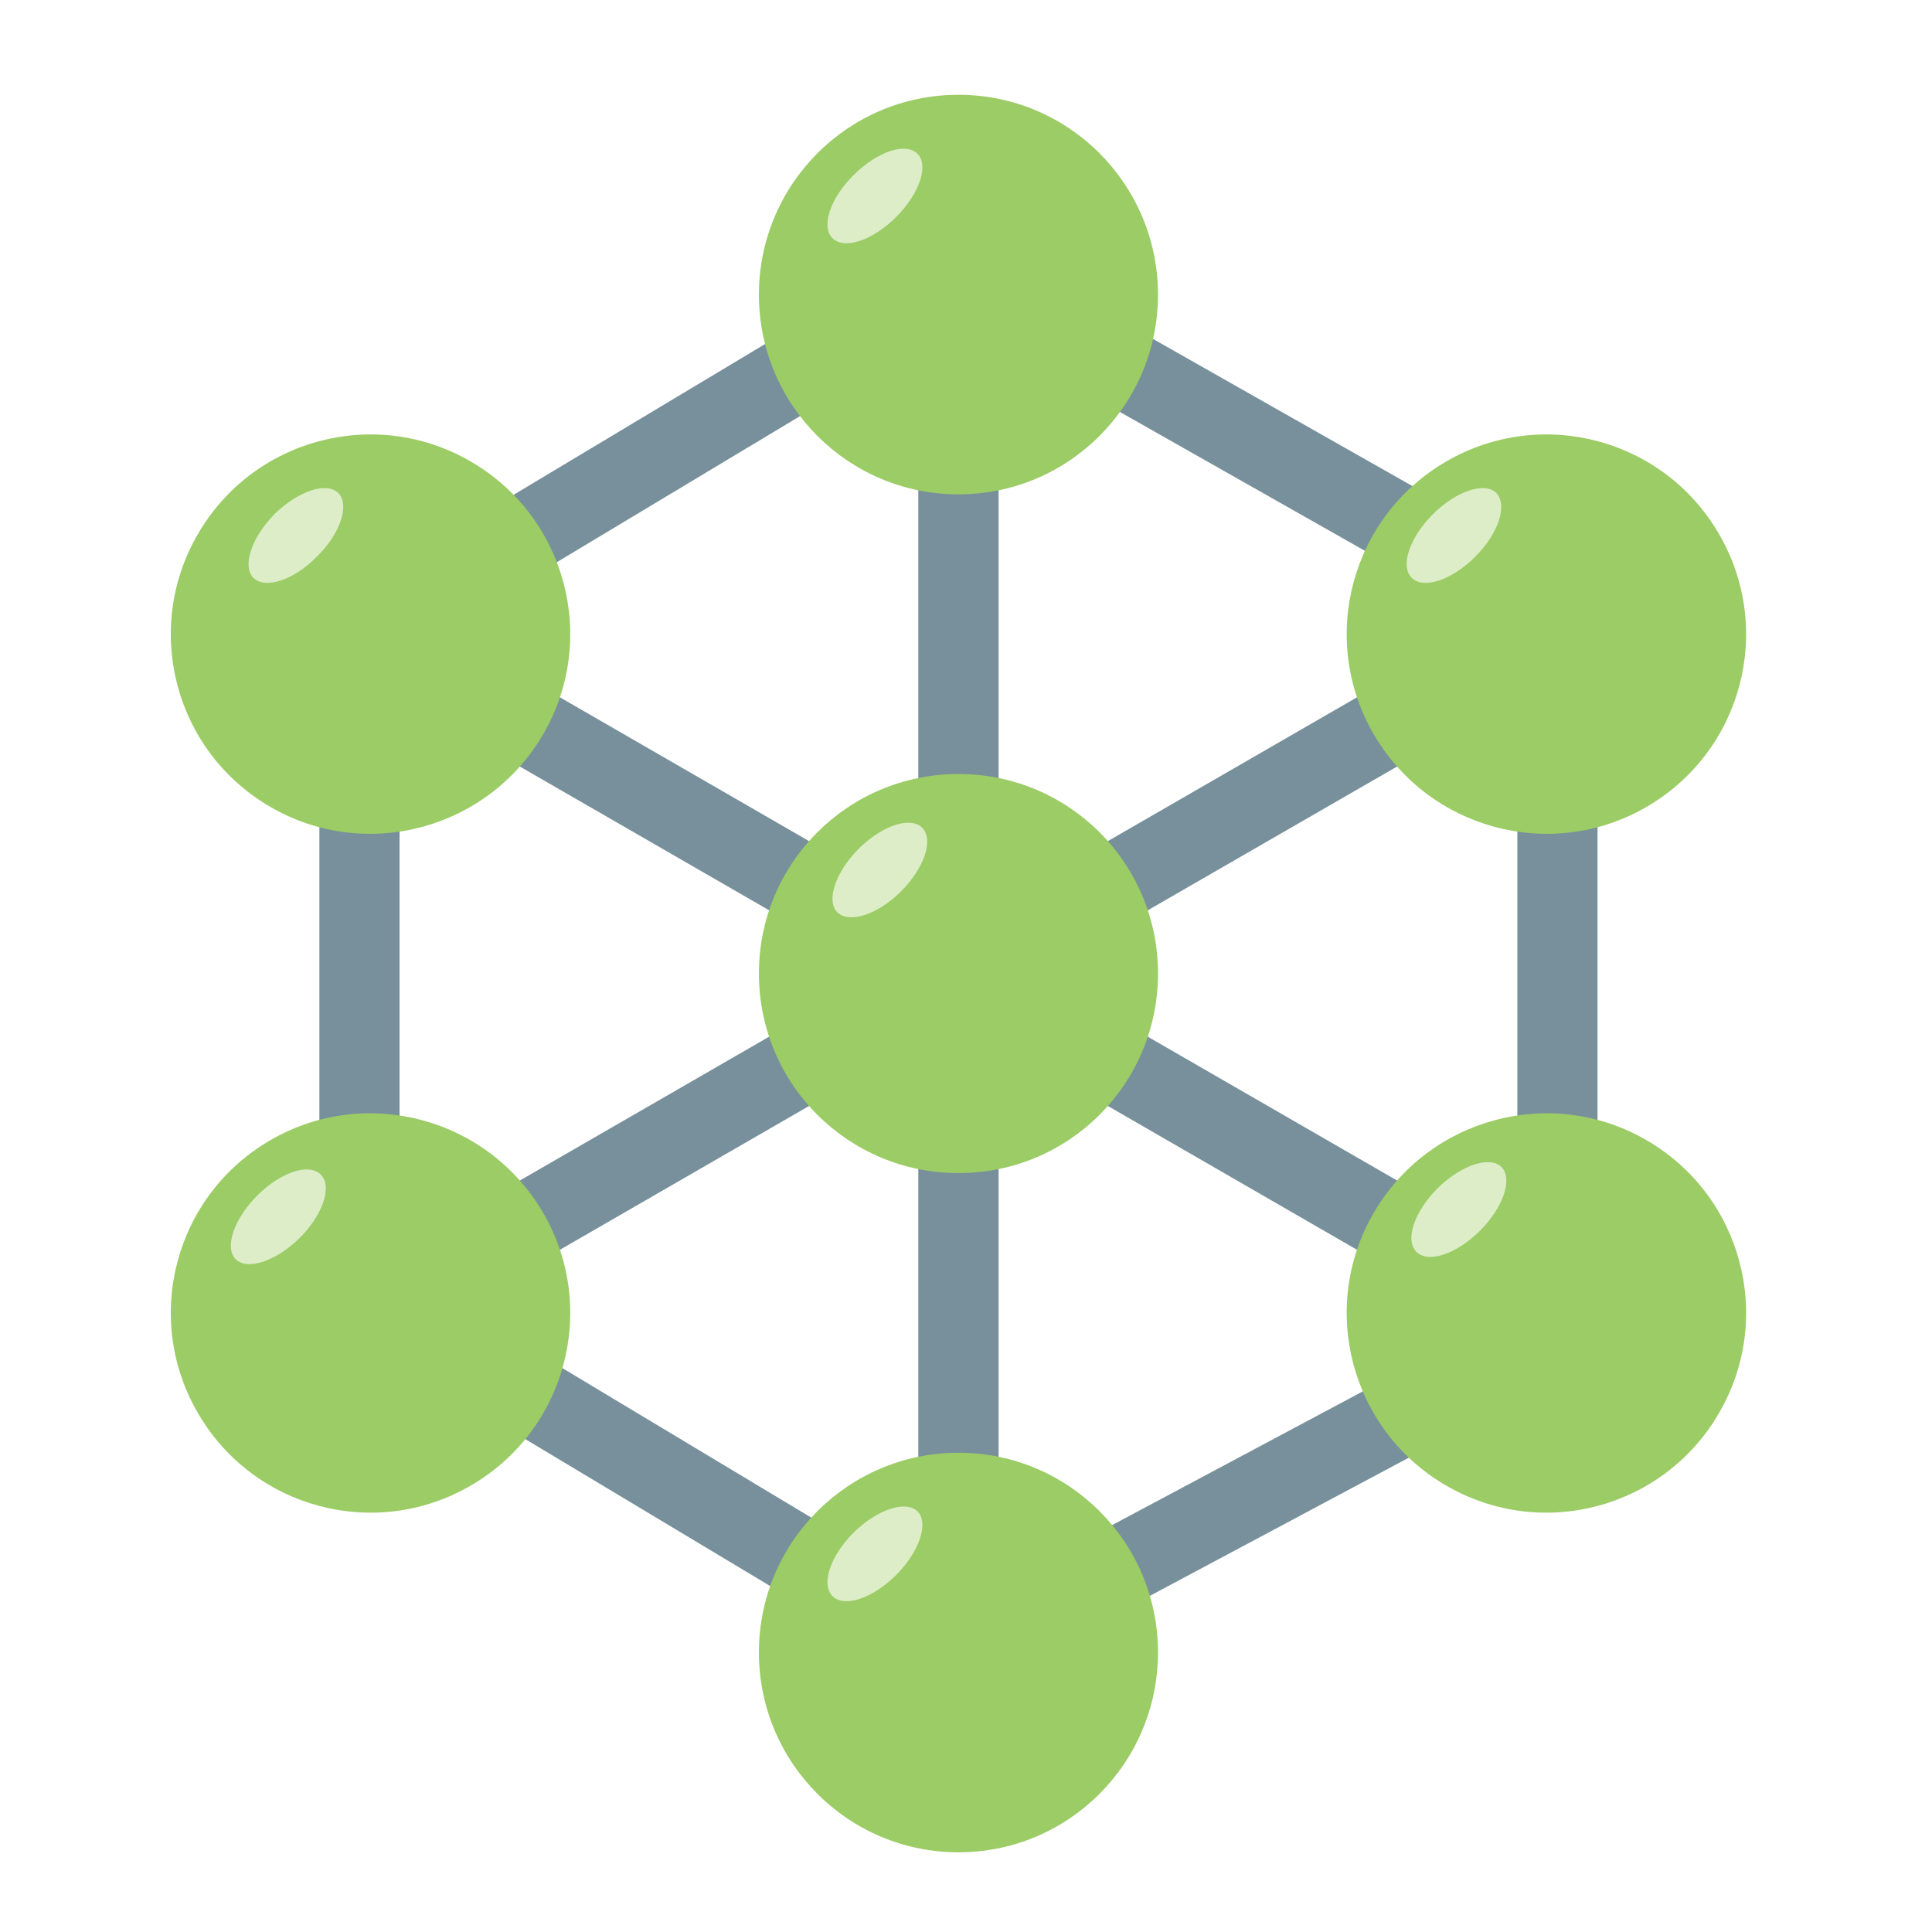 <?xml version="1.0" encoding="UTF-8"?>
<svg xmlns="http://www.w3.org/2000/svg" xmlns:xlink="http://www.w3.org/1999/xlink" width="16px" height="16px" viewBox="0 0 16 16" version="1.1">
<g id="surface1">
<path style=" stroke:none;fill-rule:nonzero;fill:rgb(47.059%,56.471%,61.176%);fill-opacity:1;" d="M 7.934 1.891 L 2.645 5.062 L 2.645 10.895 L 7.93 14.066 L 13.23 11.238 L 13.23 4.895 Z M 7.941 2.656 L 12.566 5.277 L 12.566 10.84 L 7.945 13.305 L 3.309 10.52 L 3.309 5.438 Z M 7.941 2.656 "/>
<path style=" stroke:none;fill-rule:nonzero;fill:rgb(47.059%,56.471%,61.176%);fill-opacity:1;" d="M 7.605 2.441 L 7.605 7.488 L 3.234 4.965 L 2.902 5.539 L 7.277 8.062 L 2.902 10.586 L 3.234 11.16 L 7.605 8.637 L 7.605 13.684 L 8.27 13.684 L 8.27 8.637 L 12.641 11.16 L 12.973 10.586 L 8.598 8.062 L 12.973 5.539 L 12.641 4.965 L 8.27 7.488 L 8.27 2.441 Z M 7.605 2.441 "/>
<path style=" stroke:none;fill-rule:nonzero;fill:rgb(61.176%,80%,39.608%);fill-opacity:1;" d="M 7.938 0.785 C 8.852 0.785 9.59 1.527 9.59 2.441 C 9.59 3.352 8.852 4.094 7.938 4.094 C 7.023 4.094 6.285 3.352 6.285 2.441 C 6.285 1.527 7.023 0.785 7.938 0.785 Z M 7.938 0.785 "/>
<path style=" stroke:none;fill-rule:nonzero;fill:rgb(61.176%,80%,39.608%);fill-opacity:1;" d="M 7.938 12.031 C 8.852 12.031 9.59 12.773 9.59 13.684 C 9.59 14.598 8.852 15.34 7.938 15.34 C 7.023 15.34 6.285 14.598 6.285 13.684 C 6.285 12.773 7.023 12.031 7.938 12.031 Z M 7.938 12.031 "/>
<path style=" stroke:none;fill-rule:nonzero;fill:rgb(61.176%,80%,39.608%);fill-opacity:1;" d="M 14.238 4.426 C 14.695 5.215 14.426 6.227 13.633 6.684 C 12.844 7.141 11.832 6.867 11.375 6.078 C 10.918 5.289 11.188 4.277 11.98 3.82 C 12.77 3.363 13.781 3.633 14.238 4.426 Z M 14.238 4.426 "/>
<path style=" stroke:none;fill-rule:nonzero;fill:rgb(61.176%,80%,39.608%);fill-opacity:1;" d="M 4.5 10.047 C 4.957 10.836 4.688 11.848 3.895 12.305 C 3.105 12.762 2.094 12.492 1.637 11.699 C 1.18 10.91 1.449 9.898 2.242 9.441 C 3.031 8.984 4.043 9.258 4.5 10.047 Z M 4.5 10.047 "/>
<path style=" stroke:none;fill-rule:nonzero;fill:rgb(61.176%,80%,39.608%);fill-opacity:1;" d="M 14.238 11.699 C 13.781 12.492 12.77 12.762 11.98 12.305 C 11.188 11.848 10.918 10.836 11.375 10.047 C 11.832 9.258 12.844 8.984 13.633 9.441 C 14.426 9.898 14.695 10.91 14.238 11.699 Z M 14.238 11.699 "/>
<path style=" stroke:none;fill-rule:nonzero;fill:rgb(61.176%,80%,39.608%);fill-opacity:1;" d="M 4.5 6.078 C 4.043 6.867 3.031 7.141 2.242 6.684 C 1.449 6.227 1.18 5.215 1.637 4.426 C 2.094 3.633 3.105 3.363 3.895 3.82 C 4.688 4.277 4.957 5.289 4.5 6.078 Z M 4.5 6.078 "/>
<path style=" stroke:none;fill-rule:nonzero;fill:rgb(61.176%,80%,39.608%);fill-opacity:1;" d="M 7.938 6.41 C 8.852 6.41 9.59 7.148 9.59 8.062 C 9.59 8.977 8.852 9.715 7.938 9.715 C 7.023 9.715 6.285 8.977 6.285 8.062 C 6.285 7.148 7.023 6.41 7.938 6.41 Z M 7.938 6.41 "/>
<path style=" stroke:none;fill-rule:nonzero;fill:rgb(86.275%,92.941%,78.431%);fill-opacity:1;" d="M 7.598 1.273 C 7.695 1.371 7.613 1.605 7.422 1.797 C 7.227 1.992 6.992 2.07 6.895 1.973 C 6.797 1.879 6.875 1.641 7.07 1.449 C 7.266 1.254 7.5 1.176 7.598 1.273 Z M 7.598 1.273 "/>
<path style=" stroke:none;fill-rule:nonzero;fill:rgb(86.275%,92.941%,78.431%);fill-opacity:1;" d="M 2.801 4.082 C 2.898 4.18 2.82 4.418 2.625 4.609 C 2.434 4.805 2.195 4.883 2.098 4.785 C 2.004 4.688 2.082 4.453 2.273 4.258 C 2.469 4.066 2.703 3.988 2.801 4.082 Z M 2.801 4.082 "/>
<path style=" stroke:none;fill-rule:nonzero;fill:rgb(86.275%,92.941%,78.431%);fill-opacity:1;" d="M 7.637 6.855 C 7.734 6.953 7.656 7.188 7.461 7.383 C 7.27 7.574 7.031 7.652 6.934 7.555 C 6.84 7.461 6.918 7.223 7.109 7.031 C 7.305 6.836 7.539 6.758 7.637 6.855 Z M 7.637 6.855 "/>
<path style=" stroke:none;fill-rule:nonzero;fill:rgb(86.275%,92.941%,78.431%);fill-opacity:1;" d="M 12.391 4.082 C 12.488 4.18 12.41 4.418 12.219 4.609 C 12.023 4.805 11.789 4.883 11.691 4.785 C 11.594 4.688 11.672 4.453 11.867 4.258 C 12.059 4.066 12.297 3.988 12.391 4.082 Z M 12.391 4.082 "/>
<path style=" stroke:none;fill-rule:nonzero;fill:rgb(86.275%,92.941%,78.431%);fill-opacity:1;" d="M 12.434 9.664 C 12.531 9.762 12.449 10 12.258 10.191 C 12.062 10.387 11.828 10.465 11.73 10.367 C 11.633 10.27 11.711 10.035 11.906 9.84 C 12.102 9.648 12.336 9.57 12.434 9.664 Z M 12.434 9.664 "/>
<path style=" stroke:none;fill-rule:nonzero;fill:rgb(86.275%,92.941%,78.431%);fill-opacity:1;" d="M 7.598 12.516 C 7.695 12.613 7.613 12.852 7.422 13.043 C 7.227 13.238 6.992 13.316 6.895 13.219 C 6.797 13.121 6.875 12.887 7.07 12.691 C 7.266 12.5 7.5 12.422 7.598 12.516 Z M 7.598 12.516 "/>
<path style=" stroke:none;fill-rule:nonzero;fill:rgb(86.275%,92.941%,78.431%);fill-opacity:1;" d="M 2.656 9.727 C 2.754 9.824 2.676 10.059 2.48 10.254 C 2.285 10.445 2.051 10.523 1.953 10.43 C 1.855 10.332 1.938 10.094 2.129 9.902 C 2.324 9.707 2.559 9.629 2.656 9.727 Z M 2.656 9.727 "/>
</g>
</svg>
